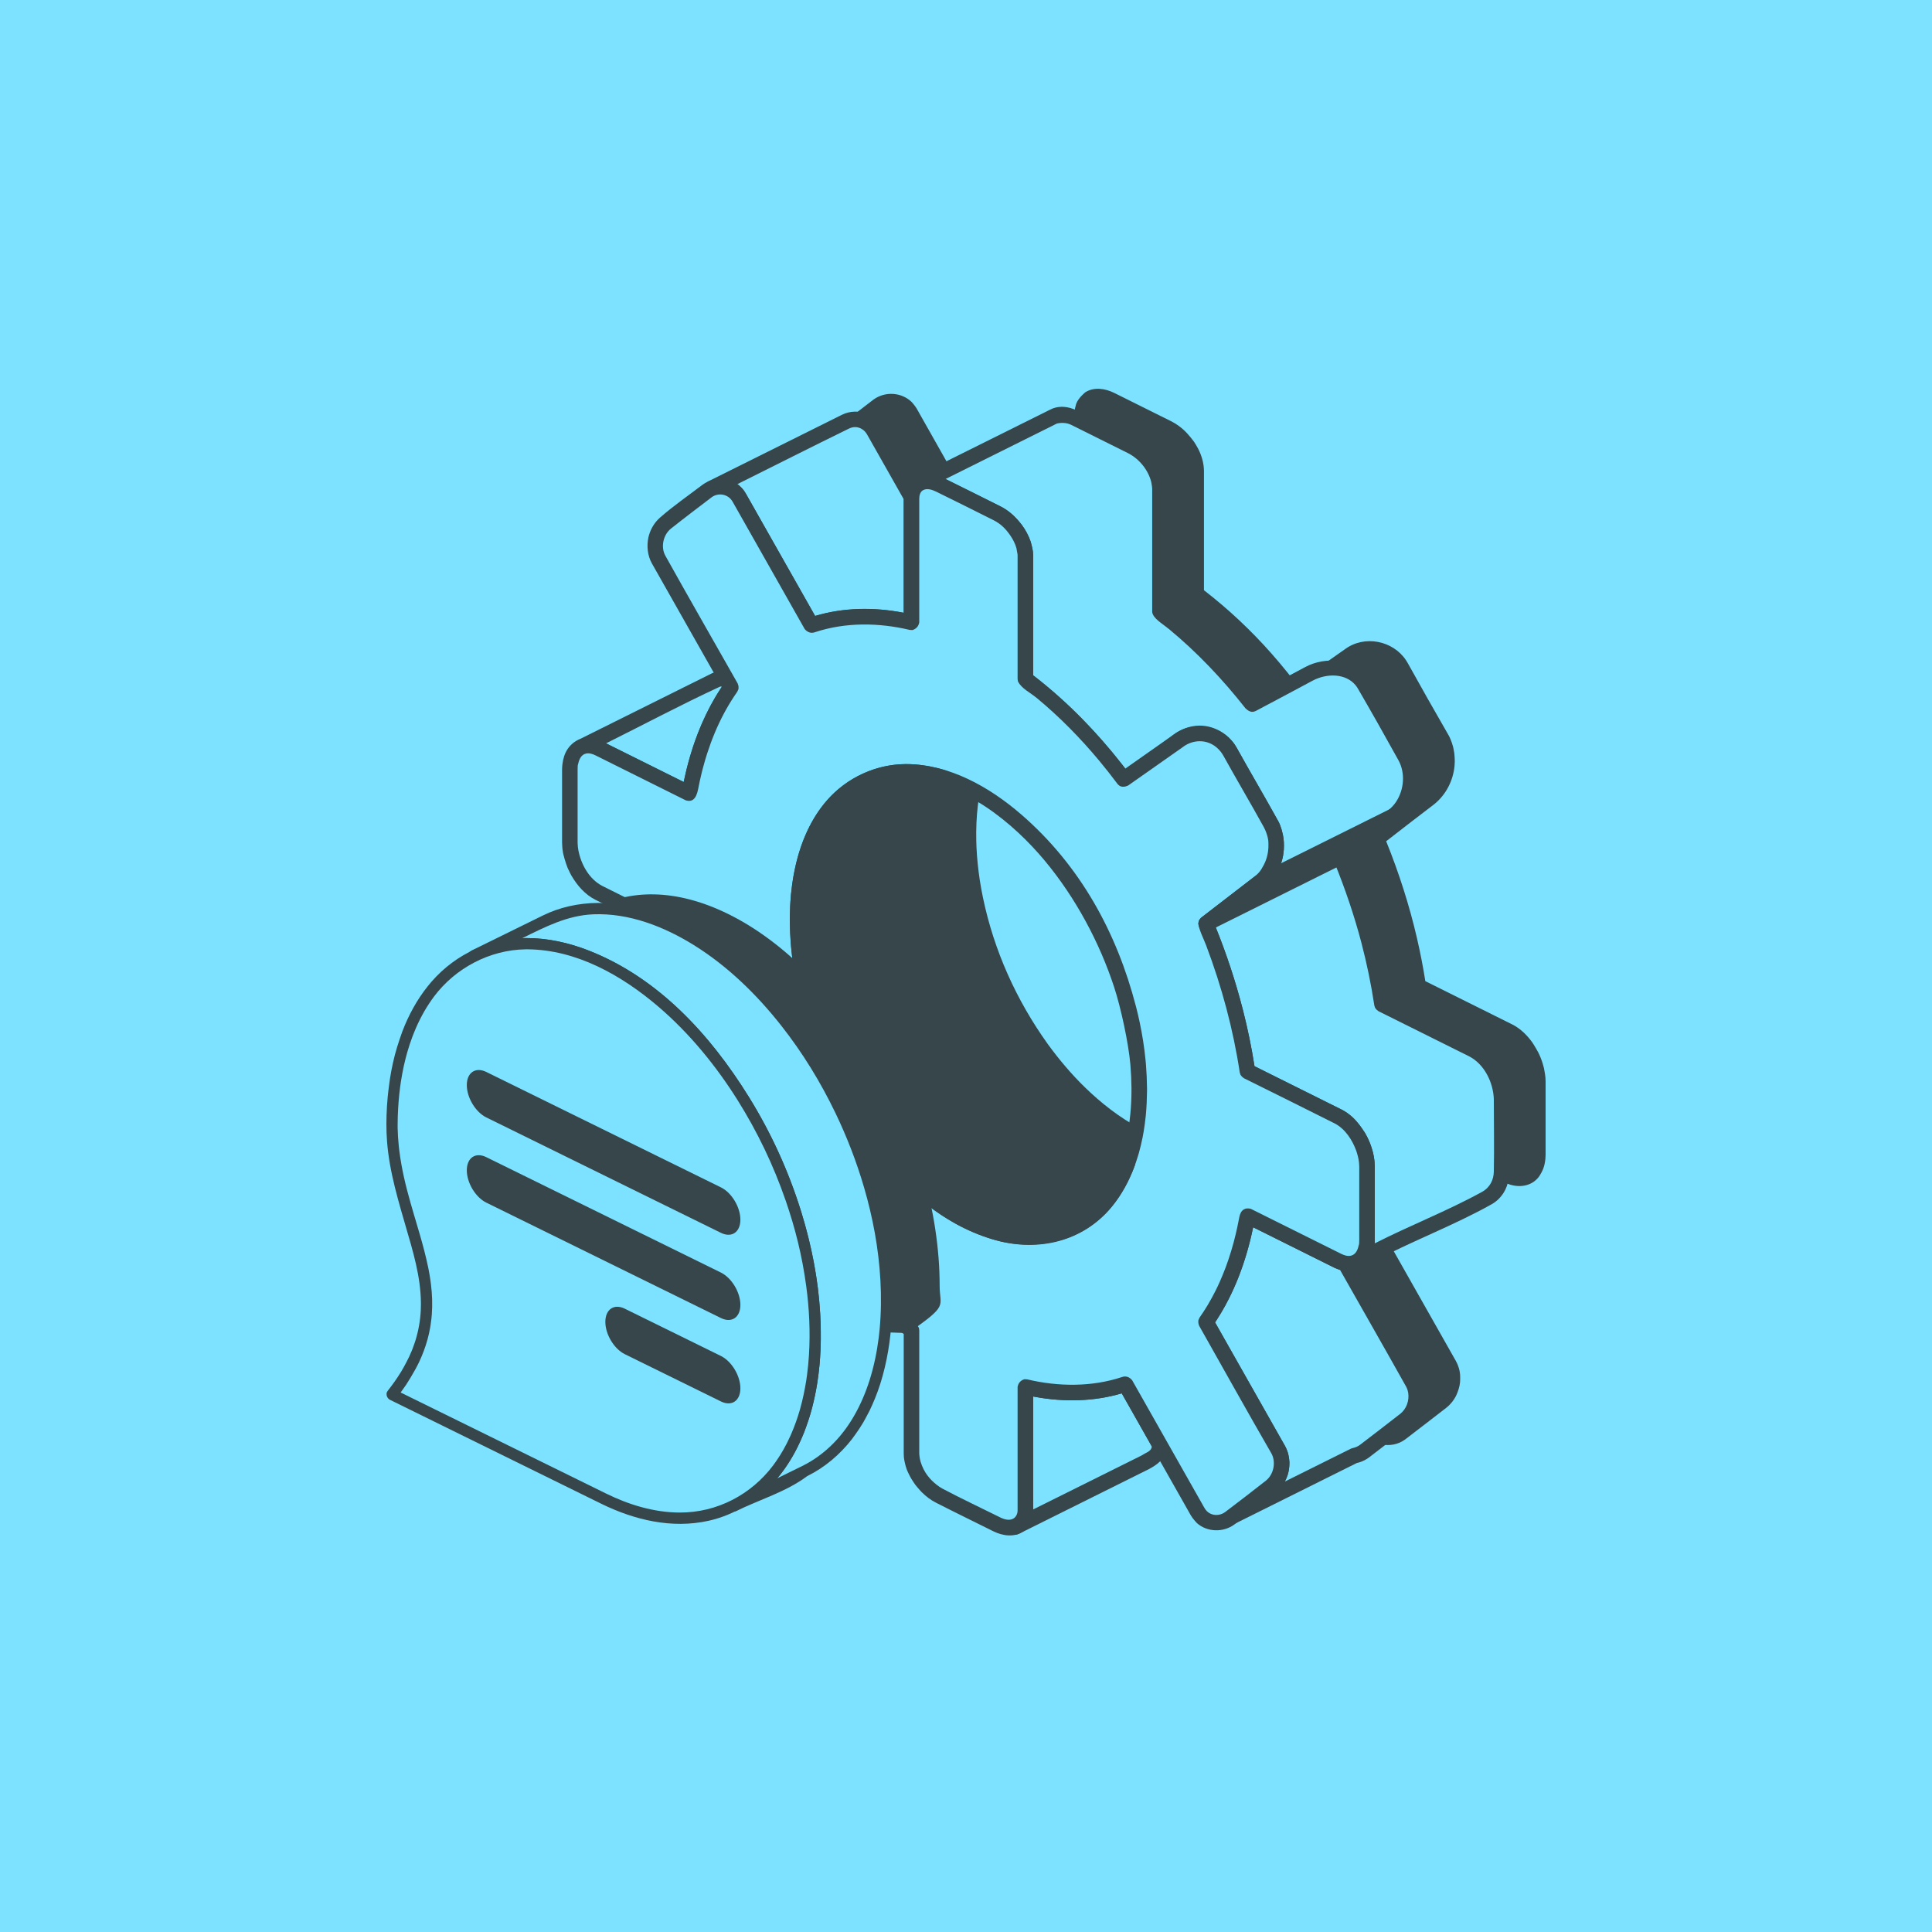<svg width="150" height="150" viewBox="0 0 150 150" fill="none" xmlns="http://www.w3.org/2000/svg">
<rect width="150" height="150" fill="#7DE2FF"/>
<path fill-rule="evenodd" clip-rule="evenodd" d="M92.872 46.121V36.545C92.872 35.33 91.882 33.852 90.662 33.244L86.241 31.043C85.021 30.436 84.03 30.929 84.03 32.144V41.719C81.209 41.042 78.584 41.145 76.264 41.939L70.656 32.033C70.125 31.096 68.994 30.876 68.132 31.541L65.006 33.95C64.143 34.615 63.872 35.914 64.403 36.85L70.012 46.756C68.474 48.934 67.362 51.712 66.79 55.003L59.758 51.503C58.514 50.883 57.505 51.638 57.505 53.184V58.791C57.505 60.339 58.514 62.098 59.758 62.717L66.79 66.219C67.364 70.082 68.475 73.966 70.012 77.674L65.933 80.817C64.558 81.876 64.143 83.973 65.006 85.497L68.132 91.018C68.994 92.542 70.811 92.919 72.185 91.86L76.264 88.718C78.584 91.822 81.209 94.54 84.03 96.671V106.247C84.03 107.462 85.021 108.942 86.241 109.549L90.662 111.75C91.882 112.358 92.872 111.864 92.872 110.65V101.074C95.692 101.751 98.319 101.649 100.638 100.854L106.247 110.76C106.777 111.696 107.908 111.917 108.77 111.252L111.896 108.843C112.759 108.179 113.029 106.879 112.499 105.943L106.891 96.036C108.428 93.859 109.539 91.081 110.112 87.789L117.145 91.29C118.388 91.91 119.397 91.156 119.397 89.608V84.001C119.397 82.453 118.388 80.694 117.145 80.075L110.112 76.574C109.539 72.711 108.428 68.826 106.891 65.118L110.969 61.976C112.343 60.917 112.759 58.819 111.896 57.297L108.77 51.774C107.908 50.251 106.091 49.873 104.717 50.932L100.503 53.895C98.183 50.79 95.692 48.252 92.872 46.121ZM88.451 54.574C81.131 50.929 75.189 55.508 75.189 64.793C75.189 74.078 81.131 84.575 88.451 88.219C95.771 91.864 101.714 87.285 101.714 78C101.714 68.715 95.771 58.218 88.451 54.574Z" fill="#36464A"/>
<path fill-rule="evenodd" clip-rule="evenodd" d="M58.883 50.685C58.285 50.7 57.712 51.005 57.364 51.51C57.319 51.575 57.167 51.855 57.153 51.888C57.016 52.194 57.051 52.107 56.987 52.387C56.931 52.635 56.906 52.889 56.903 53.144V58.833C56.907 59.252 56.938 59.528 57.069 60.015C57.242 60.665 57.531 61.281 57.916 61.833C58.01 61.967 58.814 62.909 59.485 63.253L66.241 66.617C66.253 66.697 66.266 66.777 66.279 66.857C66.848 70.383 67.865 73.858 69.063 76.932C69.15 77.156 69.28 77.479 69.28 77.479C68.035 78.438 66.785 79.39 65.544 80.357C65.527 80.372 65.507 80.387 65.489 80.401C64.967 80.833 64.821 81.054 64.58 81.455C64.552 81.502 64.524 81.55 64.499 81.598C64.359 81.853 64.213 82.235 64.213 82.235C64.081 82.617 63.99 83.167 63.988 83.186C63.905 83.823 63.963 84.488 64.17 85.089L64.326 85.491C64.397 85.636 64.362 85.581 64.482 85.794C65.528 87.642 66.553 89.502 67.621 91.338C67.856 91.74 68.164 92.107 68.536 92.392C68.536 92.392 68.981 92.735 69.508 92.906C70.527 93.238 71.7 92.994 72.554 92.334L76.15 89.564C78.236 92.282 80.652 94.823 83.398 96.944L83.427 96.967V106.252C83.429 106.357 83.43 106.391 83.43 106.391C83.435 106.451 83.439 106.51 83.445 106.569C83.486 106.957 83.506 106.95 83.529 107.038C83.651 107.523 83.715 107.647 83.921 108.035C83.921 108.035 84.354 108.781 84.833 109.256C85.159 109.579 85.53 109.857 85.937 110.069C87.431 110.819 88.923 111.571 90.425 112.304C91.276 112.714 92.457 112.802 93.108 111.898C93.5 111.353 93.468 111.061 93.475 110.655V101.819C93.521 101.828 93.568 101.837 93.614 101.846C95.84 102.255 98.185 102.224 100.355 101.575L105.724 111.058C106.385 112.193 108 112.578 109.114 111.746C110.169 110.943 111.215 110.127 112.266 109.318C112.605 109.054 112.882 108.712 113.067 108.328C113.067 108.328 113.25 107.933 113.316 107.588L113.355 107.339C113.377 107.107 113.364 106.777 113.364 106.777C113.342 106.541 113.328 106.348 113.179 105.972C113.135 105.861 113.083 105.754 113.025 105.65L107.6 96.067C107.638 96.01 107.676 95.953 107.714 95.895C107.908 95.595 108.165 95.164 108.165 95.164C108.605 94.409 108.99 93.621 109.318 92.814C109.318 92.814 109.651 91.996 109.909 91.18C109.909 91.18 110.217 90.189 110.409 89.357C110.409 89.357 110.49 89.005 110.557 88.682L116.877 91.829C117.707 92.233 118.767 92.194 119.405 91.456C119.621 91.206 119.8 90.783 119.817 90.736C119.867 90.601 119.914 90.41 119.914 90.41C119.988 90.066 119.997 89.858 120 89.648V83.96C119.998 83.831 119.987 83.663 119.987 83.663C119.959 83.348 119.866 82.906 119.866 82.906C119.839 82.794 119.808 82.682 119.774 82.572C119.681 82.27 119.564 81.975 119.422 81.695C119.422 81.695 119.137 81.175 118.962 80.925C118.55 80.355 118.038 79.853 117.415 79.539L110.662 76.176C110.486 75.052 110.266 73.931 110.008 72.817C109.421 70.286 108.614 67.767 107.628 65.329L107.622 65.314C108.867 64.355 110.102 63.383 111.357 62.436C112.254 61.711 112.821 60.627 112.93 59.465L112.948 59.141C112.952 58.864 112.91 58.465 112.91 58.465C112.869 58.175 112.808 57.951 112.808 57.951C112.779 57.853 112.751 57.754 112.718 57.658C112.577 57.249 112.445 57.043 112.445 57.043C111.376 55.191 110.322 53.331 109.285 51.46C109.244 51.39 109.202 51.322 109.157 51.254C108.162 49.752 105.939 49.258 104.387 50.429L104.358 50.449L100.633 53.069C100.585 53.006 100.537 52.944 100.489 52.882C100.122 52.411 99.746 51.943 99.36 51.485C99.36 51.485 98.996 51.055 98.726 50.749C97.142 48.953 95.385 47.303 93.504 45.847L93.475 45.824V36.541C93.465 35.957 93.3 35.38 93.033 34.858C93.033 34.858 92.867 34.544 92.706 34.303C92.706 34.303 92.301 33.739 91.901 33.378C91.619 33.121 91.305 32.901 90.966 32.724C89.482 31.979 87.995 31.244 86.508 30.505C85.797 30.157 84.951 30.027 84.268 30.452C84.268 30.452 83.715 30.889 83.552 31.361C83.552 31.361 83.474 31.652 83.468 31.684C83.439 31.834 83.429 31.987 83.427 32.138V40.973C83.381 40.964 83.334 40.955 83.288 40.946C81.044 40.534 78.737 40.568 76.547 41.217C74.753 38.048 72.948 34.887 71.166 31.712C71.031 31.484 70.775 31.204 70.775 31.204C69.997 30.459 68.741 30.367 67.841 31.007L67.791 31.044C66.735 31.849 65.687 32.665 64.637 33.475C64.314 33.724 64.048 34.047 63.863 34.409C63.863 34.409 63.639 34.892 63.569 35.296L63.529 35.735C63.529 35.957 63.579 36.324 63.593 36.392C63.657 36.689 63.846 37.086 63.846 37.086C63.856 37.105 63.866 37.124 63.877 37.143L69.302 46.725C68.463 47.981 67.807 49.321 67.3 50.713C67.3 50.713 67.102 51.257 66.949 51.755C66.927 51.826 66.925 51.826 66.904 51.898C66.773 52.332 66.653 52.771 66.546 53.211C66.474 53.51 66.407 53.811 66.345 54.111L60.027 50.965C59.67 50.789 59.279 50.681 58.883 50.685ZM85.272 31.382C85.507 31.39 85.736 31.467 85.948 31.567C87.441 32.299 88.929 33.046 90.415 33.792C91.462 34.338 92.252 35.498 92.269 36.551V46.121C92.315 46.413 92.547 46.626 92.895 46.897C95.602 49.004 97.99 51.532 100.019 54.252L100.19 54.408C100.263 54.434 100.332 54.476 100.408 54.488C100.618 54.52 100.668 54.467 100.851 54.386L105.075 51.415C105.096 51.399 105.117 51.383 105.139 51.368C105.873 50.824 106.966 50.806 107.685 51.395C107.906 51.575 108.09 51.803 108.236 52.054C109.265 53.907 110.325 55.742 111.37 57.588C111.523 57.858 111.624 58.154 111.688 58.459C111.742 58.723 111.736 59.492 111.633 59.896C111.633 59.896 111.571 60.105 111.565 60.123C111.49 60.338 111.471 60.37 111.423 60.47C111.389 60.539 111.353 60.609 111.313 60.677C111.132 60.988 110.893 61.265 110.613 61.49L106.522 64.644L106.355 64.842L106.288 65.092L106.333 65.346C107.052 67.094 107.681 68.863 108.207 70.684C108.754 72.582 109.195 74.536 109.489 76.484L109.516 76.66L109.573 76.843C109.686 76.998 109.687 76.999 109.843 77.111C112.195 78.282 114.552 79.442 116.899 80.624C117.799 81.09 118.37 82.07 118.642 82.99L118.734 83.377C118.774 83.602 118.791 83.734 118.794 83.968V89.641C118.788 90.136 118.705 90.772 118.13 90.892C117.884 90.943 117.631 90.859 117.412 90.753L110.382 87.252C109.991 87.141 109.598 87.256 109.492 87.837C109.492 87.837 109.346 88.629 109.183 89.3C109.166 89.371 109.167 89.371 109.149 89.441C108.868 90.565 108.507 91.672 108.047 92.729C108.047 92.729 107.899 93.07 107.747 93.383C107.747 93.383 107.454 93.987 107.155 94.506C107.049 94.689 107.043 94.698 106.997 94.773C106.808 95.086 106.606 95.392 106.396 95.693L106.304 95.897C106.294 96.118 106.294 96.121 106.365 96.331C108.237 99.638 110.136 102.929 111.981 106.251C112.217 106.693 112.215 107.084 112.098 107.503C112.007 107.828 111.82 108.13 111.556 108.346L111.542 108.357C110.493 109.171 109.443 109.985 108.386 110.789C108.314 110.843 108.299 110.85 108.256 110.875C107.764 111.167 107.085 111.002 106.77 110.462L101.164 100.559C100.936 100.283 100.657 100.222 100.13 100.388C97.84 101.092 95.371 101.052 93.013 100.49L92.796 100.478C92.52 100.565 92.328 100.752 92.269 101.074V110.645C92.265 110.89 92.225 111.156 92.025 111.303C91.706 111.539 91.267 111.376 90.955 111.225C89.46 110.495 87.974 109.747 86.488 109.001C85.611 108.544 84.936 107.685 84.705 106.77C84.705 106.77 84.635 106.42 84.632 106.242V96.671C84.554 96.158 83.86 95.791 83.301 95.329C81.093 93.505 79.104 91.386 77.343 89.14C77.141 88.882 76.943 88.62 76.746 88.358L76.569 88.2L76.345 88.123L76.108 88.138L75.894 88.243C74.527 89.297 73.179 90.377 71.791 91.404C70.961 92.03 69.688 92.012 68.921 91.105C68.823 90.99 68.74 90.865 68.663 90.734C67.597 88.901 66.574 87.044 65.53 85.199C65.382 84.938 65.452 85.097 65.323 84.739C65.235 84.5 65.103 83.554 65.259 82.931C65.421 82.292 65.779 81.7 66.29 81.301L70.381 78.149L70.547 77.95L70.614 77.699L70.568 77.444C70.544 77.387 70.522 77.331 70.498 77.274C69.546 74.93 68.746 72.504 68.154 70.061C67.846 68.796 67.594 67.512 67.4 66.22C67.4 66.22 67.526 66.016 67.059 65.682L60.03 62.182C59.165 61.739 58.593 60.84 58.289 59.898C58.289 59.898 58.112 59.176 58.108 58.824V53.151C58.114 52.763 58.176 52.349 58.453 52.076C58.727 51.806 59.186 51.889 59.488 52.039L66.52 55.541C66.977 55.67 67.312 55.461 67.466 54.657C67.618 53.865 67.809 53.083 68.038 52.31C68.038 52.31 68.237 51.663 68.408 51.189C68.546 50.809 68.695 50.435 68.856 50.064C68.95 49.843 69.051 49.626 69.155 49.409C69.524 48.642 69.955 47.901 70.436 47.199L70.504 47.103L70.598 46.898C70.608 46.676 70.608 46.673 70.537 46.461C68.664 43.154 66.764 39.86 64.918 36.538C64.862 36.435 64.819 36.326 64.789 36.212C64.749 36.057 64.735 35.829 64.735 35.829C64.732 35.697 64.756 35.511 64.756 35.511C64.826 35.099 65.021 34.709 65.36 34.435C66.41 33.624 67.458 32.81 68.514 32.006C69.03 31.63 69.816 31.767 70.129 32.326L75.738 42.233C76.001 42.552 76.367 42.515 77.034 42.327C79.252 41.697 81.635 41.764 83.889 42.303L84.106 42.315C84.383 42.228 84.575 42.041 84.632 41.719V32.148C84.634 32.075 84.637 32.004 84.647 31.933C84.692 31.631 84.933 31.379 85.272 31.382ZM83.548 52.72C81.486 52.74 79.448 53.559 77.978 54.991C77.978 54.991 77.41 55.554 76.967 56.166C75.858 57.692 75.198 59.593 74.891 61.287C74.891 61.287 74.814 61.721 74.771 62.03C74.741 62.233 74.717 62.436 74.695 62.64C74.668 62.895 74.667 62.927 74.656 63.058C74.635 63.306 74.621 63.554 74.607 63.802C74.591 64.162 74.595 64.121 74.591 64.294C74.589 64.393 74.588 64.405 74.586 64.627C74.581 65.888 74.676 67.154 74.862 68.404C74.871 68.462 74.871 68.462 74.879 68.519C75.844 74.668 78.755 80.404 82.63 84.505C85.82 87.882 90.125 90.741 94.732 89.951C97.463 89.483 99.791 87.467 101.006 84.775L101.247 84.209C101.457 83.673 101.448 83.668 101.494 83.529L101.508 83.487C101.665 83.009 101.798 82.524 101.904 82.033C101.904 82.033 102.073 81.224 102.152 80.61C102.26 79.782 102.309 78.95 102.316 78.114C102.316 78.114 102.314 77.221 102.27 76.539C102.249 76.218 102.223 75.898 102.19 75.579C102.124 74.933 102.035 74.294 101.92 73.651C101.91 73.595 101.899 73.538 101.889 73.482C101.875 73.406 101.861 73.331 101.846 73.255C101.755 72.78 101.649 72.309 101.536 71.842C101.474 71.587 101.467 71.567 101.435 71.445C100.18 66.625 97.772 62.038 94.348 58.369C92.094 55.953 89.412 53.901 86.134 53.055C85.29 52.836 84.417 52.716 83.548 52.72ZM83.627 53.92C85.653 53.928 87.615 54.707 89.326 55.744C89.531 55.87 89.572 55.897 89.688 55.972C95.458 59.696 98.797 66.444 100.136 71.26C100.212 71.531 100.283 71.802 100.352 72.073C100.411 72.311 100.415 72.334 100.442 72.451C100.811 74.024 101.049 75.629 101.1 77.308C101.144 78.763 101.053 80.232 100.746 81.689C100.562 82.559 100.297 83.398 99.939 84.21C99.836 84.445 99.826 84.457 99.776 84.558C98.674 86.781 96.57 88.695 93.725 88.859C90.024 89.073 86.635 86.756 84.238 84.425C83.185 83.401 82.222 82.255 81.394 81.121C81.363 81.078 81.363 81.078 81.331 81.034C78.911 77.65 77.172 73.807 76.317 69.691C76.226 69.259 76.147 68.825 76.079 68.389C76.071 68.336 76.071 68.336 76.062 68.283C75.94 67.463 75.854 66.635 75.815 65.803C75.796 65.403 75.8 65.417 75.797 65.271C75.757 63.412 75.946 61.572 76.474 59.883C77.245 57.419 78.823 55.11 81.427 54.26C82.133 54.027 82.883 53.92 83.627 53.92Z" fill="#36464A"/>
<path fill-rule="evenodd" clip-rule="evenodd" d="M104.444 98.086C104.264 98.054 104.076 97.991 103.882 97.894L96.85 94.393C96.276 97.685 95.165 100.463 93.628 102.64L99.236 112.547C99.766 113.483 99.496 114.783 98.634 115.447L95.661 117.738L105.147 113.015C105.425 112.968 105.703 112.849 105.957 112.654L109.083 110.245C109.945 109.58 110.215 108.28 109.685 107.344L104.444 98.086Z" fill="#7DE2FF"/>
<path fill-rule="evenodd" clip-rule="evenodd" d="M96.757 93.8C96.319 93.896 96.301 94.04 96.216 94.516C95.706 97.289 94.749 99.985 93.133 102.297C93.133 102.297 92.986 102.574 93.046 102.797C93.064 102.861 93.074 102.875 93.103 102.935C94.975 106.241 96.9 109.519 98.719 112.854C99.092 113.543 98.886 114.47 98.278 114.962L95.292 117.263C95.292 117.263 95.008 117.539 95.07 117.852C95.14 118.212 95.571 118.427 95.931 118.274L105.342 113.588C105.477 113.56 105.476 113.557 105.529 113.541C105.811 113.456 106.078 113.318 106.311 113.139C107.365 112.339 108.406 111.525 109.454 110.717C110.515 109.882 110.908 108.296 110.211 107.05L104.969 97.791C104.731 97.42 104.548 97.552 104.15 97.356L97.12 93.856C97.009 93.809 96.988 93.778 96.757 93.8ZM103.614 98.432C103.782 98.515 104.046 98.606 104.046 98.606C105.754 101.622 107.476 104.63 109.169 107.655C109.177 107.67 109.186 107.686 109.193 107.701C109.233 107.781 109.265 107.864 109.29 107.95C109.309 108.012 109.323 108.076 109.333 108.141C109.425 108.739 109.199 109.382 108.727 109.759C107.69 110.576 106.635 111.371 105.589 112.177C105.325 112.381 104.974 112.439 104.974 112.439C104.903 112.465 104.877 112.478 104.877 112.478L99.755 115.028C100.208 114.192 100.246 113.139 99.764 112.256L94.338 102.671C94.364 102.632 94.389 102.593 94.415 102.554C95.84 100.374 96.743 97.897 97.281 95.351L97.294 95.285C99.401 96.334 101.507 97.383 103.614 98.432Z" fill="#36464A"/>
<path fill-rule="evenodd" clip-rule="evenodd" d="M58.868 98.506L63.624 96.137L63.029 95.33L58.868 98.506Z" fill="#7DE2FF"/>
<path fill-rule="evenodd" clip-rule="evenodd" d="M62.999 94.731C62.816 94.745 62.773 94.775 62.663 94.854L58.5 98.029C58.252 98.23 58.279 98.32 58.267 98.457C58.234 98.859 58.695 99.233 59.107 99.056C59.116 99.052 59.127 99.047 59.137 99.042L63.895 96.674C63.991 96.622 64.014 96.599 64.057 96.555C64.256 96.35 64.301 96.055 64.11 95.781L63.515 94.975C63.392 94.817 63.203 94.726 62.999 94.731Z" fill="#36464A"/>
<path fill-rule="evenodd" clip-rule="evenodd" d="M105.784 97.539L105.957 97.625C109.1 95.904 113.028 94.377 115.528 92.967C116.162 92.61 116.583 91.901 116.583 90.901V85.402C116.583 83.854 115.574 82.095 114.331 81.477L107.299 77.975C106.725 74.112 105.614 70.228 104.077 66.52L108.155 63.377C109.529 62.318 109.945 60.221 109.083 58.698L105.957 53.175C105.094 51.653 103.004 51.569 101.629 52.316L97.209 54.67C95.044 51.901 92.632 49.467 90.058 47.522V37.947C90.058 36.732 89.067 35.252 87.847 34.645L83.428 32.443C82.778 32.12 82.193 32.108 81.788 32.353L81.787 32.348L71.361 37.541V37.542C71.764 37.312 72.34 37.329 72.978 37.646L77.4 39.847C78.62 40.455 79.609 41.934 79.609 43.149V52.725C82.429 54.857 85.056 57.574 87.376 60.679L91.454 57.537C92.829 56.477 94.645 56.854 95.508 58.378L98.634 63.9C99.496 65.424 99.081 67.52 97.706 68.58L93.628 71.722C95.165 75.43 96.276 79.314 96.85 83.178L103.882 86.679C105.125 87.298 106.135 89.057 106.135 90.604V96.212C106.135 96.764 106.006 97.215 105.784 97.539Z" fill="#7DE2FF"/>
<path fill-rule="evenodd" clip-rule="evenodd" d="M82.403 31.584C82.099 31.591 81.803 31.661 81.534 31.805L81.517 31.812L71.092 37.003L70.924 37.126L70.809 37.299C70.76 37.499 70.76 37.501 70.781 37.705C70.781 37.705 71.034 38.282 71.632 38.074C71.632 38.074 72.233 37.956 72.684 38.17C74.176 38.908 75.669 39.642 77.153 40.395C77.675 40.664 78.062 41.021 78.444 41.581C78.649 41.88 78.817 42.21 78.914 42.552L79.003 43.044C79.005 43.083 79.006 43.126 79.006 43.126V52.725L79.035 52.906C79.145 53.128 79.374 53.3 79.569 53.451C82.318 55.583 84.71 58.141 86.785 60.894L86.891 61.036L87.068 61.196L87.294 61.273L87.531 61.26L87.745 61.154C89.105 60.106 90.464 59.058 91.822 58.011C92.684 57.347 93.998 57.364 94.788 58.378C94.856 58.466 94.917 58.56 94.974 58.657C96.008 60.522 97.096 62.357 98.125 64.224C98.206 64.371 98.29 64.583 98.303 64.62C98.505 65.184 98.475 65.363 98.48 65.583C98.493 66.116 98.373 66.66 98.131 67.132C97.858 67.666 97.688 67.832 97.336 68.106L93.259 71.248L93.093 71.446L93.026 71.695C93.129 72.287 93.433 72.837 93.654 73.42C94.856 76.605 95.748 79.917 96.254 83.267L96.312 83.449C96.424 83.603 96.425 83.604 96.58 83.715C98.932 84.885 101.289 86.045 103.634 87.227C104.463 87.663 105.005 88.537 105.296 89.338C105.296 89.338 105.413 89.674 105.471 89.981L105.51 90.233C105.526 90.389 105.532 90.608 105.532 90.608V96.233C105.528 96.423 105.641 96.679 105.285 97.203L105.19 97.438L105.201 97.691L105.316 97.918C105.621 98.161 105.868 98.348 106.687 97.914C109.691 96.325 112.916 95.124 115.824 93.49C116.211 93.273 116.538 92.942 116.766 92.563L116.878 92.356C116.93 92.244 116.991 92.086 116.991 92.086C117.142 91.633 117.179 91.293 117.185 90.984L117.186 85.362C117.186 85.362 117.108 84.427 116.936 83.893C116.536 82.655 115.705 81.505 114.604 80.941L107.848 77.578C107.835 77.497 107.823 77.417 107.81 77.337C107.561 75.794 107.236 74.279 106.829 72.755C106.29 70.733 105.617 68.741 104.815 66.732L104.808 66.715C106.053 65.756 107.301 64.801 108.543 63.838C108.568 63.818 108.592 63.798 108.617 63.778C108.966 63.495 109.255 63.149 109.494 62.762C109.511 62.735 109.527 62.707 109.543 62.68C109.943 61.992 110.141 61.187 110.135 60.399C110.13 59.715 109.953 59.026 109.618 58.42C108.549 56.577 107.539 54.699 106.467 52.856C106.313 52.593 106.281 52.571 106.281 52.571C105.209 51.13 102.897 50.946 101.343 51.788L97.37 53.904C95.399 51.441 93.165 49.155 90.666 47.231L90.661 37.942C90.659 37.815 90.666 37.896 90.65 37.696L90.629 37.514C90.583 37.219 90.617 37.387 90.559 37.156C90.399 36.517 90.318 36.445 90.167 36.159C89.712 35.305 89.008 34.571 88.152 34.125C86.669 33.381 85.181 32.646 83.695 31.907C83.316 31.719 82.901 31.593 82.472 31.584C82.438 31.584 82.438 31.584 82.403 31.584ZM93.104 56.336C92.374 56.35 91.662 56.618 91.086 57.061L87.489 59.832C85.382 57.085 83.001 54.583 80.243 52.453L80.213 52.429V43.115L80.195 42.822C80.152 42.496 80.018 42.044 80.018 42.044C79.857 41.582 79.624 41.145 79.332 40.751C79.332 40.751 78.951 40.255 78.582 39.932C78.306 39.689 78.001 39.48 77.67 39.311L73.411 37.191L82.053 32.885C82.053 32.885 82.623 32.728 83.133 32.969C84.624 33.708 86.114 34.448 87.6 35.193C88.468 35.645 89.146 36.488 89.383 37.424C89.383 37.424 89.453 37.772 89.456 37.951V47.523C89.534 48.026 90.226 48.403 90.75 48.834C92.944 50.644 94.926 52.739 96.683 54.975C96.683 54.975 96.978 55.31 97.294 55.266C97.364 55.255 97.427 55.221 97.494 55.201C98.977 54.41 100.467 53.629 101.945 52.829C103.025 52.269 104.472 52.269 105.244 53.198C105.318 53.287 105.376 53.376 105.425 53.46C106.496 55.301 107.543 57.158 108.574 59.023C109.116 60.008 109.023 61.295 108.391 62.254C108.229 62.498 108.029 62.713 107.8 62.892L103.708 66.045L103.541 66.244L103.474 66.495L103.52 66.75C103.544 66.807 103.567 66.863 103.59 66.92C104.429 68.988 105.145 71.075 105.711 73.241C106.122 74.815 106.459 76.444 106.703 78.064L106.761 78.246C106.873 78.4 106.874 78.401 107.029 78.512L114.059 82.012C115.264 82.629 115.931 84.063 115.979 85.312L115.98 85.37C115.98 87.233 116.018 89.096 115.98 90.959C115.967 91.588 115.701 92.185 115.058 92.541C112.37 94.021 109.482 95.135 106.738 96.533C106.738 96.533 106.735 96.385 106.738 96.243V90.601C106.735 90.389 106.708 90.097 106.708 90.097C106.691 89.968 106.664 89.801 106.664 89.801C106.61 89.516 106.597 89.475 106.56 89.341C106.53 89.231 106.496 89.123 106.46 89.015C106.341 88.661 106.185 88.32 105.998 87.996C105.998 87.996 105.543 87.232 105.013 86.745C104.755 86.508 104.467 86.301 104.153 86.143L97.399 82.78C97.17 81.313 96.87 79.862 96.5 78.414C95.929 76.184 95.212 74.024 94.365 71.933L94.359 71.918C95.61 70.954 96.869 70 98.112 69.026C98.138 69.005 98.163 68.985 98.189 68.964C98.58 68.636 98.908 68.237 99.151 67.78C99.151 67.78 99.503 67.087 99.617 66.439L99.675 65.975C99.698 65.578 99.682 65.177 99.599 64.787L99.494 64.379C99.335 63.877 99.263 63.794 99.172 63.629C98.14 61.763 97.056 59.928 96.022 58.064C95.887 57.833 95.823 57.749 95.743 57.645C95.129 56.849 94.15 56.336 93.148 56.336C93.133 56.336 93.119 56.336 93.104 56.336Z" fill="#36464A"/>
<path fill-rule="evenodd" clip-rule="evenodd" d="M90.054 112.188L87.376 107.458C85.057 108.253 82.43 108.355 79.609 107.678V117.254C79.609 117.522 79.561 117.756 79.472 117.949C79.358 118.208 79.122 118.4 78.823 118.556L88.959 113.51C89.392 113.209 89.728 113.135 89.911 112.77C89.99 112.604 90.04 112.41 90.054 112.188Z" fill="#7DE2FF"/>
<path fill-rule="evenodd" clip-rule="evenodd" d="M87.325 106.859C87.23 106.871 87.209 106.881 87.181 106.89C84.79 107.704 82.167 107.668 79.749 107.093C79.749 107.093 79.533 107.047 79.345 107.138C79.143 107.236 79.017 107.452 79.006 107.677V117.272C78.999 117.581 78.834 117.871 78.54 118.026C78.54 118.026 78.09 118.406 78.277 118.808C78.413 119.101 78.727 119.257 79.092 119.093L89.228 114.047C89.702 113.789 90.553 113.291 90.648 112.307C90.662 112.165 90.645 112.023 90.579 111.893L87.901 107.163C87.779 106.967 87.569 106.849 87.325 106.859ZM89.432 112.311C89.424 112.348 89.414 112.384 89.402 112.42C89.311 112.7 88.939 112.795 88.636 113.001L80.213 117.193V108.423C80.259 108.432 80.305 108.441 80.351 108.45C82.591 108.863 84.925 108.825 87.092 108.179C87.871 109.556 88.652 110.933 89.432 112.311Z" fill="#36464A"/>
<path fill-rule="evenodd" clip-rule="evenodd" d="M56.382 52.712C56.069 52.656 55.782 52.696 55.538 52.817L45.089 58.02C45.474 57.827 45.964 57.842 46.495 58.106L53.527 61.608C54.1 58.315 55.211 55.537 56.749 53.361L56.382 52.712Z" fill="#7DE2FF"/>
<path fill-rule="evenodd" clip-rule="evenodd" d="M56.092 52.087C55.808 52.091 55.524 52.154 55.269 52.279L44.82 57.482C44.82 57.482 44.5 57.716 44.487 58.02C44.487 58.02 44.613 58.598 45.059 58.62C45.214 58.627 45.357 58.537 45.504 58.506C45.751 58.453 46.007 58.537 46.227 58.644L53.258 62.144C53.401 62.208 53.431 62.205 53.504 62.208C53.85 62.221 54.082 61.916 54.161 61.485C54.656 58.772 55.591 56.103 57.139 53.854C57.362 53.528 57.294 53.626 57.315 53.567C57.374 53.404 57.353 53.222 57.275 53.066L56.907 52.417C56.828 52.291 56.803 52.276 56.749 52.235C56.574 52.102 56.364 52.087 56.092 52.087ZM56.04 53.33C56.013 53.368 55.988 53.407 55.963 53.445C54.527 55.635 53.612 58.143 53.083 60.715L47.053 57.713C49.978 56.257 52.862 54.719 55.826 53.346C55.918 53.305 56.004 53.266 56.04 53.33Z" fill="#36464A"/>
<path fill-rule="evenodd" clip-rule="evenodd" d="M70.772 38.61L67.841 33.434C67.374 32.609 66.443 32.339 65.638 32.741L55.287 37.895V37.898C56.069 37.566 56.944 37.846 57.392 38.635L63.001 48.543C65.321 47.748 67.947 47.645 70.767 48.322V38.746C70.767 38.7 70.769 38.655 70.772 38.61Z" fill="#7DE2FF"/>
<path fill-rule="evenodd" clip-rule="evenodd" d="M66.363 31.959C66.018 31.966 65.68 32.05 65.371 32.203L55.016 37.358C54.755 37.505 54.628 37.818 54.723 38.108C54.723 38.108 54.804 38.295 54.945 38.391C55.303 38.64 55.783 38.259 56.248 38.407C56.511 38.489 56.73 38.689 56.867 38.93L62.475 48.838C62.761 49.287 63.413 49.023 63.984 48.872C66.141 48.301 68.439 48.387 70.628 48.906C70.628 48.906 70.896 48.953 71.092 48.829C71.262 48.721 71.36 48.527 71.37 48.322C71.37 45.124 71.297 41.924 71.37 38.726C71.375 38.554 71.462 38.644 71.297 38.315C70.316 36.582 69.331 34.85 68.353 33.116C68.035 32.576 67.827 32.461 67.596 32.311C67.227 32.073 66.849 31.953 66.363 31.959ZM66.406 33.158C66.784 33.164 67.13 33.397 67.316 33.727L70.165 38.76V47.577C67.867 47.124 65.51 47.153 63.285 47.822C61.492 44.653 59.698 41.486 57.904 38.318C57.715 37.998 57.502 37.772 57.252 37.587C60.141 36.148 63.02 34.692 65.918 33.273C66.071 33.2 66.238 33.157 66.406 33.158Z" fill="#36464A"/>
<path fill-rule="evenodd" clip-rule="evenodd" d="M79.609 52.725V43.149C79.609 41.934 78.62 40.454 77.4 39.847L72.978 37.646C71.758 37.038 70.768 37.532 70.768 38.746V48.322C67.947 47.645 65.321 47.747 63.001 48.543L57.392 38.635C56.862 37.699 55.732 37.48 54.869 38.143L51.743 40.552C50.881 41.217 50.61 42.518 51.141 43.454L56.749 53.36C55.211 55.537 54.1 58.314 53.527 61.607L46.495 58.105C45.251 57.486 44.243 58.24 44.243 59.788V65.396C44.243 66.943 45.251 68.702 46.495 69.321L53.527 72.822C54.1 76.686 55.211 80.57 56.749 84.278L52.67 87.42C51.296 88.48 50.881 90.576 51.743 92.1L54.869 97.622C55.732 99.145 57.548 99.523 58.923 98.463L63.001 95.321C65.321 98.426 67.947 101.143 70.768 103.275V112.851C70.768 114.066 71.758 115.545 72.978 116.153L77.4 118.354C78.62 118.961 79.609 118.468 79.609 117.253V107.677C82.429 108.354 85.056 108.252 87.376 107.457L92.984 117.364C93.514 118.3 94.645 118.52 95.508 117.856L98.634 115.447C99.496 114.782 99.766 113.483 99.236 112.546L93.628 102.64C95.165 100.463 96.276 97.685 96.85 94.393L103.882 97.894C105.125 98.513 106.135 97.759 106.135 96.212V90.604C106.135 89.057 105.125 87.298 103.882 86.679L96.85 83.177C96.276 79.314 95.165 75.43 93.628 71.722L97.706 68.579C99.081 67.52 99.496 65.423 98.634 63.9L95.508 58.378C94.645 56.854 92.829 56.477 91.453 57.536L87.24 60.498C84.921 57.394 82.429 54.857 79.609 52.725ZM75.189 61.176C67.868 57.532 61.926 62.111 61.926 71.396C61.926 80.681 67.868 91.178 75.189 94.823C82.508 98.467 88.451 93.888 88.451 84.603C88.451 75.319 82.508 64.822 75.189 61.176Z" fill="#7DE2FF"/>
<path fill-rule="evenodd" clip-rule="evenodd" d="M45.619 57.289C45.227 57.298 44.841 57.425 44.531 57.661C44.531 57.661 44.362 57.794 44.244 57.929C43.975 58.239 43.816 58.572 43.716 59.027C43.713 59.045 43.664 59.347 43.661 59.374C43.646 59.508 43.642 59.646 43.639 59.784V65.4C43.642 65.611 43.668 65.903 43.668 65.903C43.709 66.216 43.715 66.215 43.737 66.325C43.737 66.325 43.901 66.983 44.072 67.388C44.177 67.634 44.357 67.967 44.357 67.967C44.811 68.751 45.427 69.456 46.224 69.857L52.978 73.22C53.569 77.004 54.65 80.703 56.011 84.067L56.017 84.082C54.766 85.046 53.506 85.998 52.264 86.974C51.11 87.884 50.57 89.565 50.715 90.817L50.782 91.233C50.867 91.63 51.008 92.014 51.205 92.372C52.24 94.243 53.323 96.088 54.366 97.955C55.126 99.246 56.779 99.984 58.249 99.498C58.625 99.373 58.979 99.18 59.292 98.938L62.887 96.168C64.998 98.921 67.423 101.456 70.135 103.548L70.165 103.571V112.884L70.178 113.139C70.186 113.206 70.196 113.279 70.196 113.279C70.229 113.511 70.314 113.815 70.314 113.816C70.425 114.189 70.461 114.237 70.558 114.439C70.623 114.575 70.693 114.708 70.772 114.838C70.885 115.028 71.068 115.281 71.068 115.281C71.258 115.531 71.568 115.858 71.568 115.858C71.925 116.21 72.273 116.467 72.675 116.672C74.152 117.426 75.644 118.151 77.129 118.891C77.852 119.25 78.78 119.387 79.479 118.873C79.479 118.873 79.684 118.695 79.722 118.654C79.903 118.455 80.064 118.099 80.064 118.099C80.141 117.887 80.193 117.574 80.193 117.574C80.21 117.416 80.211 117.371 80.213 117.287V108.423C80.259 108.432 80.305 108.441 80.351 108.449C80.396 108.458 80.44 108.466 80.486 108.474C82.679 108.862 84.951 108.803 87.053 108.19L87.092 108.179L92.461 117.662C92.617 117.93 92.931 118.256 92.931 118.256C93.73 118.962 94.982 118.996 95.851 118.35C96.915 117.54 97.98 116.732 99.028 115.902C99.258 115.72 99.524 115.391 99.524 115.391C99.771 115.048 99.954 114.661 100.041 114.252C100.041 114.252 100.116 113.895 100.11 113.539C100.11 113.539 100.089 113.051 99.949 112.663C99.938 112.633 99.86 112.422 99.76 112.249L94.338 102.671C94.376 102.614 94.413 102.556 94.451 102.499C94.602 102.266 94.801 101.94 94.801 101.94C95.02 101.572 95.228 101.197 95.42 100.814L95.632 100.381C95.699 100.237 95.778 100.064 95.778 100.064C95.879 99.835 95.992 99.571 96.002 99.548C96.047 99.439 96.092 99.33 96.135 99.221C96.226 98.993 96.229 98.981 96.264 98.886L96.486 98.272C96.62 97.873 96.748 97.473 96.861 97.069C96.861 97.069 96.987 96.617 97.075 96.26C97.075 96.26 97.194 95.768 97.294 95.285L103.615 98.432C103.932 98.587 105.279 99.014 106.112 98.094C106.252 97.939 106.393 97.699 106.407 97.672C106.573 97.364 106.679 96.877 106.682 96.86C106.749 96.488 106.736 96.354 106.737 96.216V90.6C106.735 90.389 106.708 90.097 106.708 90.097C106.691 89.968 106.664 89.801 106.664 89.801C106.61 89.515 106.597 89.475 106.56 89.34C106.53 89.231 106.496 89.123 106.459 89.015C106.34 88.661 106.185 88.32 105.998 87.996C105.998 87.996 105.543 87.232 105.013 86.745C104.755 86.508 104.467 86.301 104.153 86.143L97.399 82.78C97.17 81.312 96.87 79.862 96.5 78.414C95.929 76.183 95.212 74.024 94.365 71.933L94.359 71.918C95.61 70.954 96.869 70 98.112 69.026C98.138 69.005 98.163 68.984 98.189 68.963C98.58 68.635 98.908 68.237 99.151 67.78C99.151 67.78 99.502 67.087 99.617 66.439L99.675 65.974C99.698 65.578 99.682 65.176 99.599 64.787L99.494 64.379C99.335 63.877 99.263 63.794 99.172 63.628C98.14 61.763 97.056 59.928 96.022 58.064C95.809 57.703 95.749 57.646 95.641 57.519C94.57 56.246 92.512 55.969 91.102 57.048L87.37 59.673C87.252 59.52 87.115 59.343 87.115 59.343C85.147 56.827 82.922 54.546 80.442 52.606C80.344 52.529 80.213 52.429 80.213 52.429V43.115L80.195 42.822C80.152 42.496 80.018 42.044 80.018 42.044C79.857 41.582 79.624 41.145 79.332 40.751C79.332 40.751 79.153 40.512 78.991 40.334C78.624 39.929 78.191 39.578 77.701 39.327C76.223 38.576 74.732 37.849 73.248 37.109C72.397 36.687 71.205 36.597 70.55 37.472C70.338 37.758 70.217 38.106 70.18 38.464C70.178 38.468 70.166 38.598 70.165 38.714V47.577C70.117 47.568 70.071 47.559 70.025 47.55C67.795 47.139 65.483 47.179 63.323 47.81L63.285 47.822L57.916 38.338C57.794 38.13 57.765 38.069 57.556 37.852C56.792 37.059 55.457 36.955 54.525 37.65C53.426 38.487 52.281 39.278 51.247 40.183C50.839 40.539 50.541 41.02 50.39 41.539C50.384 41.561 50.342 41.718 50.342 41.718C50.198 42.401 50.274 43.136 50.614 43.746L56.04 53.329C56.001 53.386 55.964 53.444 55.925 53.501C55.817 53.669 55.68 53.889 55.68 53.889C55.604 54.012 55.574 54.061 55.574 54.061C55.403 54.353 55.177 54.762 55.177 54.762C54.684 55.694 54.259 56.66 53.915 57.658C53.915 57.658 53.731 58.191 53.578 58.716C53.557 58.788 53.557 58.787 53.536 58.861C53.362 59.473 53.212 60.092 53.082 60.714L46.763 57.568C46.37 57.375 46.004 57.282 45.619 57.289ZM87.129 106.907C84.766 107.695 82.156 107.667 79.75 107.093L79.533 107.082C79.256 107.169 79.066 107.356 79.006 107.677V117.277C78.999 117.77 78.588 118.249 77.713 117.839L77.691 117.828C76.178 117.075 74.628 116.35 73.177 115.58C73.017 115.493 72.865 115.391 72.722 115.278C72.212 114.872 71.73 114.342 71.47 113.473C71.398 113.235 71.37 112.875 71.37 112.875V103.275L71.342 103.094C71.148 102.703 70.687 102.459 70.294 102.141C67.89 100.199 65.733 97.923 63.7 95.249C63.628 95.154 63.557 95.059 63.486 94.963L63.308 94.805L63.084 94.727L62.846 94.741L62.632 94.846C61.264 95.9 59.903 96.962 58.529 98.008C57.574 98.708 56.13 98.49 55.463 97.44C55.442 97.408 55.422 97.376 55.403 97.343C54.332 95.5 53.282 93.644 52.252 91.776C51.571 90.537 51.846 88.822 53.041 87.894L57.118 84.753L57.283 84.554L57.35 84.305C57.153 83.168 56.523 82.101 56.096 80.832C55.205 78.183 54.536 75.466 54.124 72.733L54.064 72.551C53.953 72.397 53.951 72.396 53.796 72.285C51.444 71.115 49.088 69.955 46.742 68.773C45.738 68.244 45.113 67.106 44.905 66.019L44.867 65.767C44.851 65.61 44.845 65.392 44.845 65.392V59.791C44.851 59.301 44.864 59.425 44.896 59.28C44.967 58.948 45.129 58.587 45.501 58.505C45.75 58.452 46.007 58.535 46.227 58.643L53.258 62.144C53.713 62.274 54.048 62.073 54.204 61.261C54.287 60.822 54.384 60.387 54.491 59.953C54.491 59.953 54.607 59.488 54.735 59.051C54.754 58.984 54.754 58.984 54.775 58.916C54.829 58.737 54.9 58.511 54.9 58.511C55.248 57.436 55.678 56.38 56.211 55.386C56.211 55.386 56.386 55.054 56.58 54.728C56.58 54.728 56.885 54.215 57.243 53.703L57.336 53.5C57.346 53.278 57.346 53.276 57.275 53.066C55.402 49.758 53.506 46.462 51.656 43.142C51.284 42.468 51.492 41.517 52.097 41.038C53.137 40.213 54.197 39.412 55.253 38.607C55.754 38.234 56.523 38.342 56.87 38.935L62.475 48.838C62.666 49.067 62.94 49.198 63.249 49.093C63.267 49.087 63.283 49.081 63.3 49.075C65.66 48.299 68.245 48.339 70.628 48.906L70.843 48.918C71.12 48.83 71.312 48.644 71.37 48.322V38.723C71.374 38.477 71.433 38.204 71.644 38.072C71.97 37.871 72.383 38.028 72.685 38.172C74.176 38.911 75.669 39.643 77.153 40.395C77.675 40.663 78.061 41.02 78.444 41.58C78.649 41.88 78.817 42.21 78.914 42.552L79.003 43.044C79.005 43.083 79.006 43.126 79.006 43.126V52.725L79.034 52.906C79.311 53.461 79.97 53.758 80.522 54.215C82.276 55.673 83.875 57.297 85.341 59.059L85.396 59.126C85.845 59.668 86.281 60.221 86.703 60.785C86.703 60.785 86.796 60.932 86.929 61.012C87.126 61.13 87.367 61.088 87.588 60.988L91.812 58.02C91.828 58.006 91.845 57.994 91.862 57.981C92.703 57.354 93.982 57.344 94.788 58.378C94.856 58.465 94.917 58.56 94.974 58.657C96.008 60.522 97.095 62.357 98.125 64.224C98.205 64.37 98.29 64.582 98.303 64.619C98.505 65.184 98.475 65.363 98.48 65.582C98.492 66.116 98.373 66.66 98.131 67.132C97.858 67.666 97.688 67.832 97.336 68.106L93.259 71.247L93.093 71.446L93.026 71.695C93.129 72.286 93.433 72.836 93.653 73.42C94.856 76.604 95.748 79.917 96.254 83.267L96.312 83.449C96.424 83.602 96.425 83.603 96.58 83.715C98.932 84.885 101.289 86.045 103.634 87.227C104.463 87.663 105.004 88.537 105.296 89.337C105.296 89.337 105.413 89.674 105.471 89.981L105.51 90.233C105.526 90.389 105.532 90.608 105.532 90.608V96.208C105.525 96.715 105.514 96.567 105.481 96.72C105.41 97.047 105.254 97.405 104.887 97.491C104.635 97.55 104.374 97.466 104.149 97.356L97.119 93.856C96.705 93.738 96.33 93.895 96.215 94.517C96.215 94.517 96.127 94.988 96.053 95.327C95.975 95.686 95.888 96.043 95.795 96.398L95.777 96.468C95.654 96.922 95.519 97.373 95.367 97.818L95.16 98.4C95.017 98.775 94.868 99.148 94.704 99.514L94.541 99.869C94.467 100.023 94.371 100.218 94.371 100.218C94.19 100.575 94.001 100.927 93.797 101.271C93.766 101.324 93.766 101.324 93.734 101.377C93.545 101.69 93.344 101.996 93.133 102.297L93.042 102.5C93.031 102.722 93.031 102.725 93.103 102.935C94.975 106.243 96.818 109.568 98.721 112.859C99.082 113.537 98.887 114.482 98.279 114.961C97.238 115.785 96.18 116.588 95.124 117.392C94.676 117.726 94.005 117.707 93.632 117.249C93.585 117.191 93.545 117.13 93.507 117.066L87.901 107.163C87.713 106.935 87.446 106.799 87.129 106.907ZM70.284 59.325C67.713 59.348 65.256 60.64 63.727 62.739C63.484 63.071 63.261 63.419 63.06 63.78L62.859 64.153C62.785 64.301 62.688 64.504 62.688 64.504C62.51 64.895 62.344 65.29 62.205 65.695L62.02 66.262C61.874 66.749 61.752 67.245 61.656 67.745C61.656 67.745 61.605 68.004 61.56 68.284C61.56 68.284 61.461 68.953 61.418 69.4C61.412 69.454 61.412 69.453 61.407 69.507C61.354 70.097 61.328 70.691 61.322 71.285V71.508C61.328 72.127 61.357 72.746 61.407 73.363C61.425 73.592 61.428 73.604 61.437 73.705C61.834 77.741 63.146 81.588 65.004 85.01C65.591 86.09 66.241 87.144 66.956 88.151C66.956 88.151 67.324 88.664 67.596 89.021C70.147 92.356 73.322 95.205 77.376 96.307C80.522 97.163 84.087 96.494 86.406 93.582C86.746 93.153 87.051 92.698 87.318 92.22L87.517 91.847C87.591 91.701 87.688 91.499 87.688 91.499C87.788 91.283 87.917 90.978 87.917 90.978C88.036 90.686 88.186 90.264 88.186 90.264C88.294 89.956 88.423 89.513 88.423 89.513C88.532 89.113 88.633 88.709 88.712 88.302L88.792 87.863C88.859 87.444 88.92 87.023 88.96 86.6L88.965 86.549C89.021 85.939 89.048 85.326 89.054 84.715V84.492C89.048 83.873 89.021 83.255 88.971 82.637C88.951 82.408 88.95 82.396 88.939 82.295C88.843 81.305 88.688 80.327 88.48 79.348C88.401 78.972 88.311 78.595 88.216 78.22C88.203 78.162 88.201 78.162 88.186 78.105C86.712 72.434 83.89 67.217 79.292 63.237C76.787 61.07 73.703 59.35 70.406 59.325C70.366 59.325 70.326 59.325 70.284 59.325ZM70.363 60.525C74.79 60.545 78.798 64.052 81.08 66.781C83.529 69.709 85.378 73.211 86.498 76.629C87.031 78.253 87.611 80.966 87.76 82.628C87.764 82.681 87.764 82.681 87.768 82.733C87.815 83.303 87.843 83.874 87.847 84.445C87.847 84.445 87.852 85.053 87.825 85.588C87.764 86.817 87.591 88.046 87.251 89.227C87.23 89.296 87.211 89.364 87.19 89.433C87.138 89.603 87.06 89.835 87.06 89.835C86.934 90.202 86.791 90.564 86.629 90.919C86.442 91.326 86.404 91.387 86.284 91.6C85.695 92.65 84.967 93.564 83.906 94.298C81.245 96.14 77.388 95.439 74.641 93.846C73.051 92.924 71.624 91.735 70.354 90.401C67.575 87.484 65.537 83.954 64.212 80.329C63.886 79.442 63.588 78.482 63.343 77.539C63.329 77.486 63.329 77.486 63.316 77.433C63.27 77.253 63.227 77.071 63.184 76.89C63.14 76.706 63.14 76.697 63.124 76.62C62.887 75.549 62.715 74.462 62.618 73.372C62.581 72.97 62.585 72.984 62.577 72.836C62.548 72.409 62.533 71.982 62.529 71.555C62.529 71.555 62.545 70.087 62.66 69.131C62.758 68.307 62.917 67.488 63.151 66.688C63.163 66.649 63.163 66.649 63.175 66.609C63.219 66.461 63.267 66.313 63.316 66.166C63.361 66.033 63.365 66.027 63.384 65.972C64.027 64.187 65.104 62.487 66.879 61.442C67.925 60.825 69.141 60.525 70.363 60.525Z" fill="#36464A"/>
<path fill-rule="evenodd" clip-rule="evenodd" d="M73.422 60.446C66.935 58.313 61.926 62.872 61.926 71.397C61.926 80.681 67.868 91.178 75.189 94.823C80.802 97.618 85.606 95.576 87.541 90.284C86.962 90.094 86.373 89.851 85.774 89.553C78.453 85.908 72.511 75.411 72.511 66.126C72.511 63.962 72.834 62.054 73.422 60.446Z" fill="#36464A"/>
<path fill-rule="evenodd" clip-rule="evenodd" d="M70.327 59.325C68.033 59.332 65.757 60.351 64.206 62.138C62.989 63.537 62.212 65.267 61.775 67.189C61.775 67.189 61.671 67.652 61.611 67.98C61.437 68.953 61.348 69.93 61.328 70.936L61.322 71.294C61.322 71.459 61.324 71.623 61.327 71.788C61.333 72.182 61.351 72.576 61.376 72.967C61.401 73.342 61.401 73.299 61.418 73.478C61.782 77.557 63.082 81.469 65.004 85.01C65.591 86.09 66.241 87.144 66.956 88.15C66.956 88.15 67.245 88.558 67.495 88.887C69.978 92.153 73.07 94.998 77.011 96.202C80.247 97.191 83.978 96.519 86.309 93.7C87.093 92.752 87.678 91.641 88.106 90.493L88.143 90.257L88.084 90.024L87.938 89.833C87.63 89.657 87.281 89.562 86.949 89.426C83.608 88.061 80.925 85.428 78.911 82.719C78.185 81.744 76.266 78.613 75.376 76.529C74.729 75.012 74.21 73.441 73.82 71.836C73.776 71.653 73.774 71.643 73.758 71.567C73.265 69.424 73.026 67.218 73.143 65.016C73.16 64.7 73.164 64.685 73.175 64.551C73.209 64.118 73.261 63.686 73.326 63.257C73.349 63.112 73.352 63.105 73.362 63.045C73.456 62.498 73.579 61.957 73.733 61.427C73.768 61.304 73.736 61.407 73.813 61.164C73.868 60.993 73.926 60.821 73.988 60.649L74.023 60.413L73.963 60.182L73.817 59.993C73.469 59.796 73.082 59.708 72.699 59.615C71.924 59.427 71.134 59.323 70.327 59.325ZM70.394 60.525C71.157 60.53 71.916 60.645 72.651 60.842C72.501 61.302 72.481 61.428 72.481 61.428C72.4 61.738 72.379 61.83 72.352 61.948C72.273 62.29 72.206 62.634 72.151 62.98L72.057 63.634C72.022 63.923 71.992 64.214 71.97 64.505C71.959 64.63 71.955 64.659 71.943 64.904C71.888 65.911 71.901 66.924 71.977 67.925C71.998 68.19 72.023 68.453 72.052 68.716C72.075 68.944 72.078 68.957 72.092 69.057C72.486 72.253 73.429 75.301 74.796 78.176C75.638 79.946 76.63 81.635 77.806 83.249C77.956 83.456 77.971 83.472 78.044 83.57C78.349 83.975 78.666 84.37 78.991 84.759C79.152 84.951 79.167 84.966 79.246 85.056C81.305 87.438 83.811 89.496 86.723 90.629L86.752 90.64C85.556 93.473 82.992 95.714 79.436 95.453C75.277 95.148 71.681 92.067 69.296 89.218C67.101 86.595 65.4 83.579 64.212 80.329C63.886 79.442 63.588 78.481 63.343 77.539C63.329 77.486 63.329 77.486 63.316 77.433C63.27 77.252 63.227 77.071 63.184 76.89C63.14 76.706 63.14 76.697 63.124 76.62C62.888 75.549 62.715 74.462 62.618 73.372C62.581 72.97 62.586 72.984 62.577 72.836C62.548 72.409 62.533 71.982 62.529 71.555C62.529 71.555 62.528 71.078 62.539 70.726C62.594 69.096 62.837 67.466 63.39 65.955C63.404 65.919 63.404 65.92 63.416 65.885C64.278 63.551 65.977 61.416 68.561 60.747C69.159 60.591 69.784 60.522 70.394 60.525Z" fill="#36464A"/>
<path fill-rule="evenodd" clip-rule="evenodd" d="M104.077 66.52L93.628 71.722L97.744 68.55L108.193 63.348L104.077 66.52Z" fill="#7DE2FF"/>
<path fill-rule="evenodd" clip-rule="evenodd" d="M108.15 62.749C108.046 62.761 108.019 62.769 107.923 62.811L97.475 68.013C97.423 68.042 97.423 68.042 97.375 68.076L93.259 71.247C92.908 71.547 93.013 72.198 93.494 72.307C93.621 72.336 93.697 72.347 93.898 72.259L104.346 67.056C104.398 67.028 104.398 67.028 104.446 66.994L108.562 63.823C108.956 63.487 108.748 62.736 108.15 62.749Z" fill="#36464A"/>
<path fill-rule="evenodd" clip-rule="evenodd" d="M70.5 103.5C73.694 101.278 72.954 101.5 72.954 99.821C72.954 88.351 65.593 75.417 56.525 70.957C52.509 68.982 48.828 68.997 45.973 70.624V98.462C45.973 100.152 47.071 102.073 48.423 102.749L70.5 103.5Z" fill="#36464A"/>
<path fill-rule="evenodd" clip-rule="evenodd" d="M56.938 116.938L62.48 114.212C66.347 112.31 68.835 107.595 68.835 100.925C68.835 89.456 61.473 76.522 52.406 72.061C48.611 70.195 45.114 70.106 42.332 71.475L36.788 74.201C39.572 72.832 43.068 72.922 46.864 74.789C55.931 79.249 63.293 92.182 63.293 103.652C63.293 110.321 60.803 115.037 56.938 116.938Z" fill="#7DE2FF"/>
<path fill-rule="evenodd" clip-rule="evenodd" d="M46.395 70.105C44.926 70.116 43.455 70.434 42.14 71.083L36.595 73.809L36.467 73.906C36.381 74.042 36.381 74.044 36.351 74.202L36.387 74.374L36.487 74.519L36.636 74.612L36.81 74.639C37.097 74.565 37.397 74.397 37.711 74.277C40.779 73.109 44.38 73.939 47.238 75.473C47.654 75.696 48.063 75.935 48.463 76.188C50.485 77.468 52.283 79.086 53.88 80.881C55.988 83.249 57.798 86.035 59.209 88.909C60.955 92.467 62.119 96.317 62.593 99.839C62.815 101.476 62.905 103.132 62.831 104.784C62.763 106.275 62.561 107.791 62.159 109.252C62.093 109.494 62.093 109.49 62.073 109.556C62.05 109.635 62.026 109.715 62.001 109.794C61.923 110.041 61.807 110.377 61.807 110.377C61.754 110.527 61.683 110.715 61.683 110.715C60.759 113.103 59.2 115.287 56.873 116.481C56.83 116.504 56.786 116.525 56.742 116.547L56.607 116.651C56.534 116.779 56.491 116.812 56.502 116.968C56.519 117.229 56.741 117.435 57.131 117.331C58.978 116.422 61.025 115.838 62.673 114.604C64.035 113.934 65.221 112.923 66.147 111.73C66.147 111.73 66.659 111.056 67.019 110.443C67.019 110.443 67.326 109.898 67.501 109.55C67.821 108.889 68.095 108.209 68.32 107.514C68.332 107.474 68.448 107.111 68.528 106.821C68.994 105.134 69.216 103.397 69.264 101.633L69.266 101.556C69.32 99.103 69.045 96.666 68.539 94.36C68.539 94.36 68.174 92.795 67.904 91.877C67.342 89.968 66.635 88.119 65.786 86.316C65.439 85.579 65.072 84.857 64.68 84.147C64.68 84.147 64.505 83.827 64.331 83.526C64.331 83.526 64.146 83.205 64.007 82.972C61.23 78.326 57.599 74.078 52.462 71.603C50.593 70.702 48.538 70.112 46.477 70.105C46.45 70.105 46.422 70.105 46.395 70.105ZM40.811 72.831C40.705 72.833 40.553 72.838 40.553 72.838C42.325 71.966 44.044 71.069 46.066 70.987C48.848 70.874 51.564 71.946 53.854 73.366C56.486 74.999 58.757 77.216 60.663 79.639C62.3 81.719 63.695 83.982 64.874 86.435C65.752 88.263 66.499 90.188 67.085 92.191C67.764 94.516 68.217 96.915 68.355 99.396C68.425 100.67 68.413 101.939 68.293 103.22L68.224 103.852C68.081 104.985 67.85 106.099 67.506 107.187C67.506 107.187 67.331 107.732 67.139 108.209C66.383 110.094 65.257 111.821 63.525 113.074C63.133 113.357 62.719 113.607 62.287 113.82L60.349 114.773C60.952 114.055 61.456 113.268 61.876 112.438C61.876 112.438 62.188 111.813 62.408 111.262C62.408 111.262 62.718 110.465 62.912 109.802C63.652 107.285 63.832 104.602 63.681 102.005C63.527 99.33 63.012 96.724 62.238 94.193C62.204 94.079 62.168 93.965 62.132 93.851C61.176 90.829 59.844 87.918 58.17 85.214L58.133 85.154C55.075 80.227 50.982 75.844 45.657 73.78C44.114 73.182 42.46 72.819 40.811 72.831Z" fill="#36464A"/>
<path fill-rule="evenodd" clip-rule="evenodd" d="M46.864 116.352C55.931 120.812 63.293 115.121 63.293 103.652C63.293 92.182 55.931 79.249 46.864 74.788C37.795 70.327 30.433 76.019 30.433 87.488C30.555 95.483 36.413 100.728 30.433 108.27L46.864 116.352Z" fill="#7DE2FF"/>
<path fill-rule="evenodd" clip-rule="evenodd" d="M40.887 72.831C38.116 72.844 35.44 74.003 33.518 76.201C33.487 76.237 33.487 76.237 33.456 76.273C33.373 76.372 33.291 76.47 33.211 76.57C32.37 77.621 31.722 78.816 31.24 80.076C31.24 80.076 30.859 81.123 30.662 81.888C30.662 81.888 30.569 82.253 30.511 82.513C30.42 82.922 30.341 83.336 30.277 83.75C30.277 83.75 30.151 84.62 30.1 85.178C30.1 85.178 30.063 85.594 30.044 85.887C29.992 86.792 29.977 87.695 30.051 88.629C30.069 88.875 30.095 89.12 30.124 89.366C30.13 89.412 30.13 89.412 30.135 89.458C30.445 91.899 31.246 94.259 31.909 96.635C32.184 97.616 32.428 98.603 32.567 99.631C32.633 100.128 32.676 100.636 32.68 101.144C32.68 101.144 32.68 101.494 32.669 101.736C32.63 102.527 32.49 103.313 32.258 104.068C32.258 104.068 32.142 104.434 32.028 104.725C32.028 104.725 31.908 105.038 31.758 105.354C31.758 105.354 31.451 105.992 31.152 106.484C30.831 107.011 30.471 107.517 30.09 107.999L30.017 108.136C29.989 108.341 30.052 108.524 30.24 108.662C35.735 111.365 41.229 114.068 46.724 116.771C49.256 118.004 52.134 118.707 55.004 118.075C57.016 117.631 58.865 116.475 60.208 114.939C60.239 114.903 60.239 114.903 60.27 114.866C60.906 114.124 61.444 113.297 61.885 112.422C61.885 112.422 62.062 112.066 62.177 111.807L62.199 111.759C62.3 111.53 62.396 111.298 62.486 111.063C62.486 111.063 62.731 110.398 62.863 109.965C62.936 109.728 63.002 109.49 63.064 109.251C63.064 109.251 63.238 108.562 63.346 107.987C63.399 107.712 63.459 107.329 63.459 107.329C63.527 106.875 63.584 106.419 63.627 105.962C63.627 105.962 63.653 105.658 63.668 105.448C63.786 103.63 63.721 101.8 63.497 100C63.25 98.024 62.812 96.068 62.239 94.193C62.204 94.079 62.168 93.965 62.132 93.851C61.177 90.829 59.842 87.915 58.17 85.214L58.133 85.154C55.111 80.284 51.145 75.975 45.815 73.842C44.249 73.216 42.569 72.83 40.887 72.831ZM40.979 73.705C44.737 73.74 48.242 75.698 51.123 78.162C53.555 80.243 55.617 82.782 57.28 85.437C58.797 87.863 60.043 90.435 61.013 93.25C61.732 95.345 62.272 97.456 62.593 99.839C62.832 101.603 62.918 103.409 62.808 105.199C62.777 105.712 62.727 106.22 62.661 106.726L62.595 107.194C62.476 107.936 62.323 108.672 62.118 109.4L62.104 109.452C61.92 110.086 61.7 110.709 61.439 111.313C61.439 111.313 61.295 111.642 61.147 111.941C61.074 112.089 61.07 112.096 61.038 112.157C60.899 112.423 60.75 112.686 60.592 112.942C60.592 112.942 60.306 113.401 60.024 113.776C58.345 116.012 55.702 117.45 52.747 117.434C50.772 117.424 48.823 116.829 47.057 115.959L31.105 108.113C31.24 107.93 31.373 107.745 31.501 107.556C31.501 107.556 32.167 106.546 32.55 105.725C32.806 105.178 33.02 104.612 33.181 104.033C33.194 103.986 33.185 104.018 33.214 103.909C33.28 103.663 33.335 103.414 33.381 103.164C33.39 103.117 33.385 103.148 33.404 103.04C33.404 103.04 33.465 102.665 33.495 102.385C33.507 102.277 33.516 102.169 33.525 102.061C33.583 101.272 33.556 100.489 33.459 99.71C33.459 99.71 33.433 99.501 33.4 99.28C33.372 99.087 33.366 99.064 33.349 98.966C33.316 98.77 33.264 98.499 33.264 98.499L33.231 98.342C33.055 97.504 32.836 96.677 32.597 95.856C32.597 95.856 32.354 95.029 32.158 94.366C31.773 93.066 31.407 91.772 31.167 90.42C31.103 90.065 31.048 89.707 31.003 89.348C30.997 89.305 30.997 89.305 30.993 89.262C30.98 89.16 30.969 89.059 30.959 88.957C30.911 88.496 30.882 88.034 30.872 87.572C30.872 87.572 30.87 87.059 30.884 86.641C30.91 85.896 30.968 85.152 31.064 84.414L31.131 83.945C31.195 83.547 31.267 83.15 31.352 82.757C31.352 82.757 31.43 82.411 31.494 82.163C31.546 81.961 31.623 81.688 31.623 81.688C31.74 81.282 31.87 80.88 32.02 80.487C32.02 80.487 32.161 80.12 32.287 79.827C32.287 79.827 32.354 79.674 32.409 79.554C32.429 79.51 32.429 79.51 32.45 79.466C32.655 79.031 32.882 78.606 33.134 78.198C33.134 78.198 33.421 77.739 33.702 77.365C35.361 75.156 38.025 73.747 40.8 73.706C40.86 73.705 40.919 73.705 40.979 73.705Z" fill="#36464A"/>
<path fill-rule="evenodd" clip-rule="evenodd" d="M48.511 101.608C47.676 101.197 46.999 101.655 46.999 102.629C46.999 103.603 47.676 104.727 48.511 105.138L55.971 108.807C56.805 109.218 57.483 108.76 57.483 107.786C57.483 106.812 56.805 105.688 55.971 105.277L48.511 101.608ZM37.755 89.841C36.921 89.43 36.243 89.888 36.243 90.862C36.243 91.836 36.921 92.96 37.755 93.371L55.971 102.331C56.805 102.742 57.483 102.284 57.483 101.31C57.483 100.336 56.805 99.212 55.971 98.801L37.755 89.841ZM37.755 83.226C36.921 82.816 36.243 83.273 36.243 84.247C36.243 85.221 36.921 86.345 37.755 86.756L55.971 95.716C56.805 96.126 57.483 95.669 57.483 94.695C57.483 93.72 56.805 92.596 55.971 92.186L37.755 83.226Z" fill="#36464A"/>
</svg>
